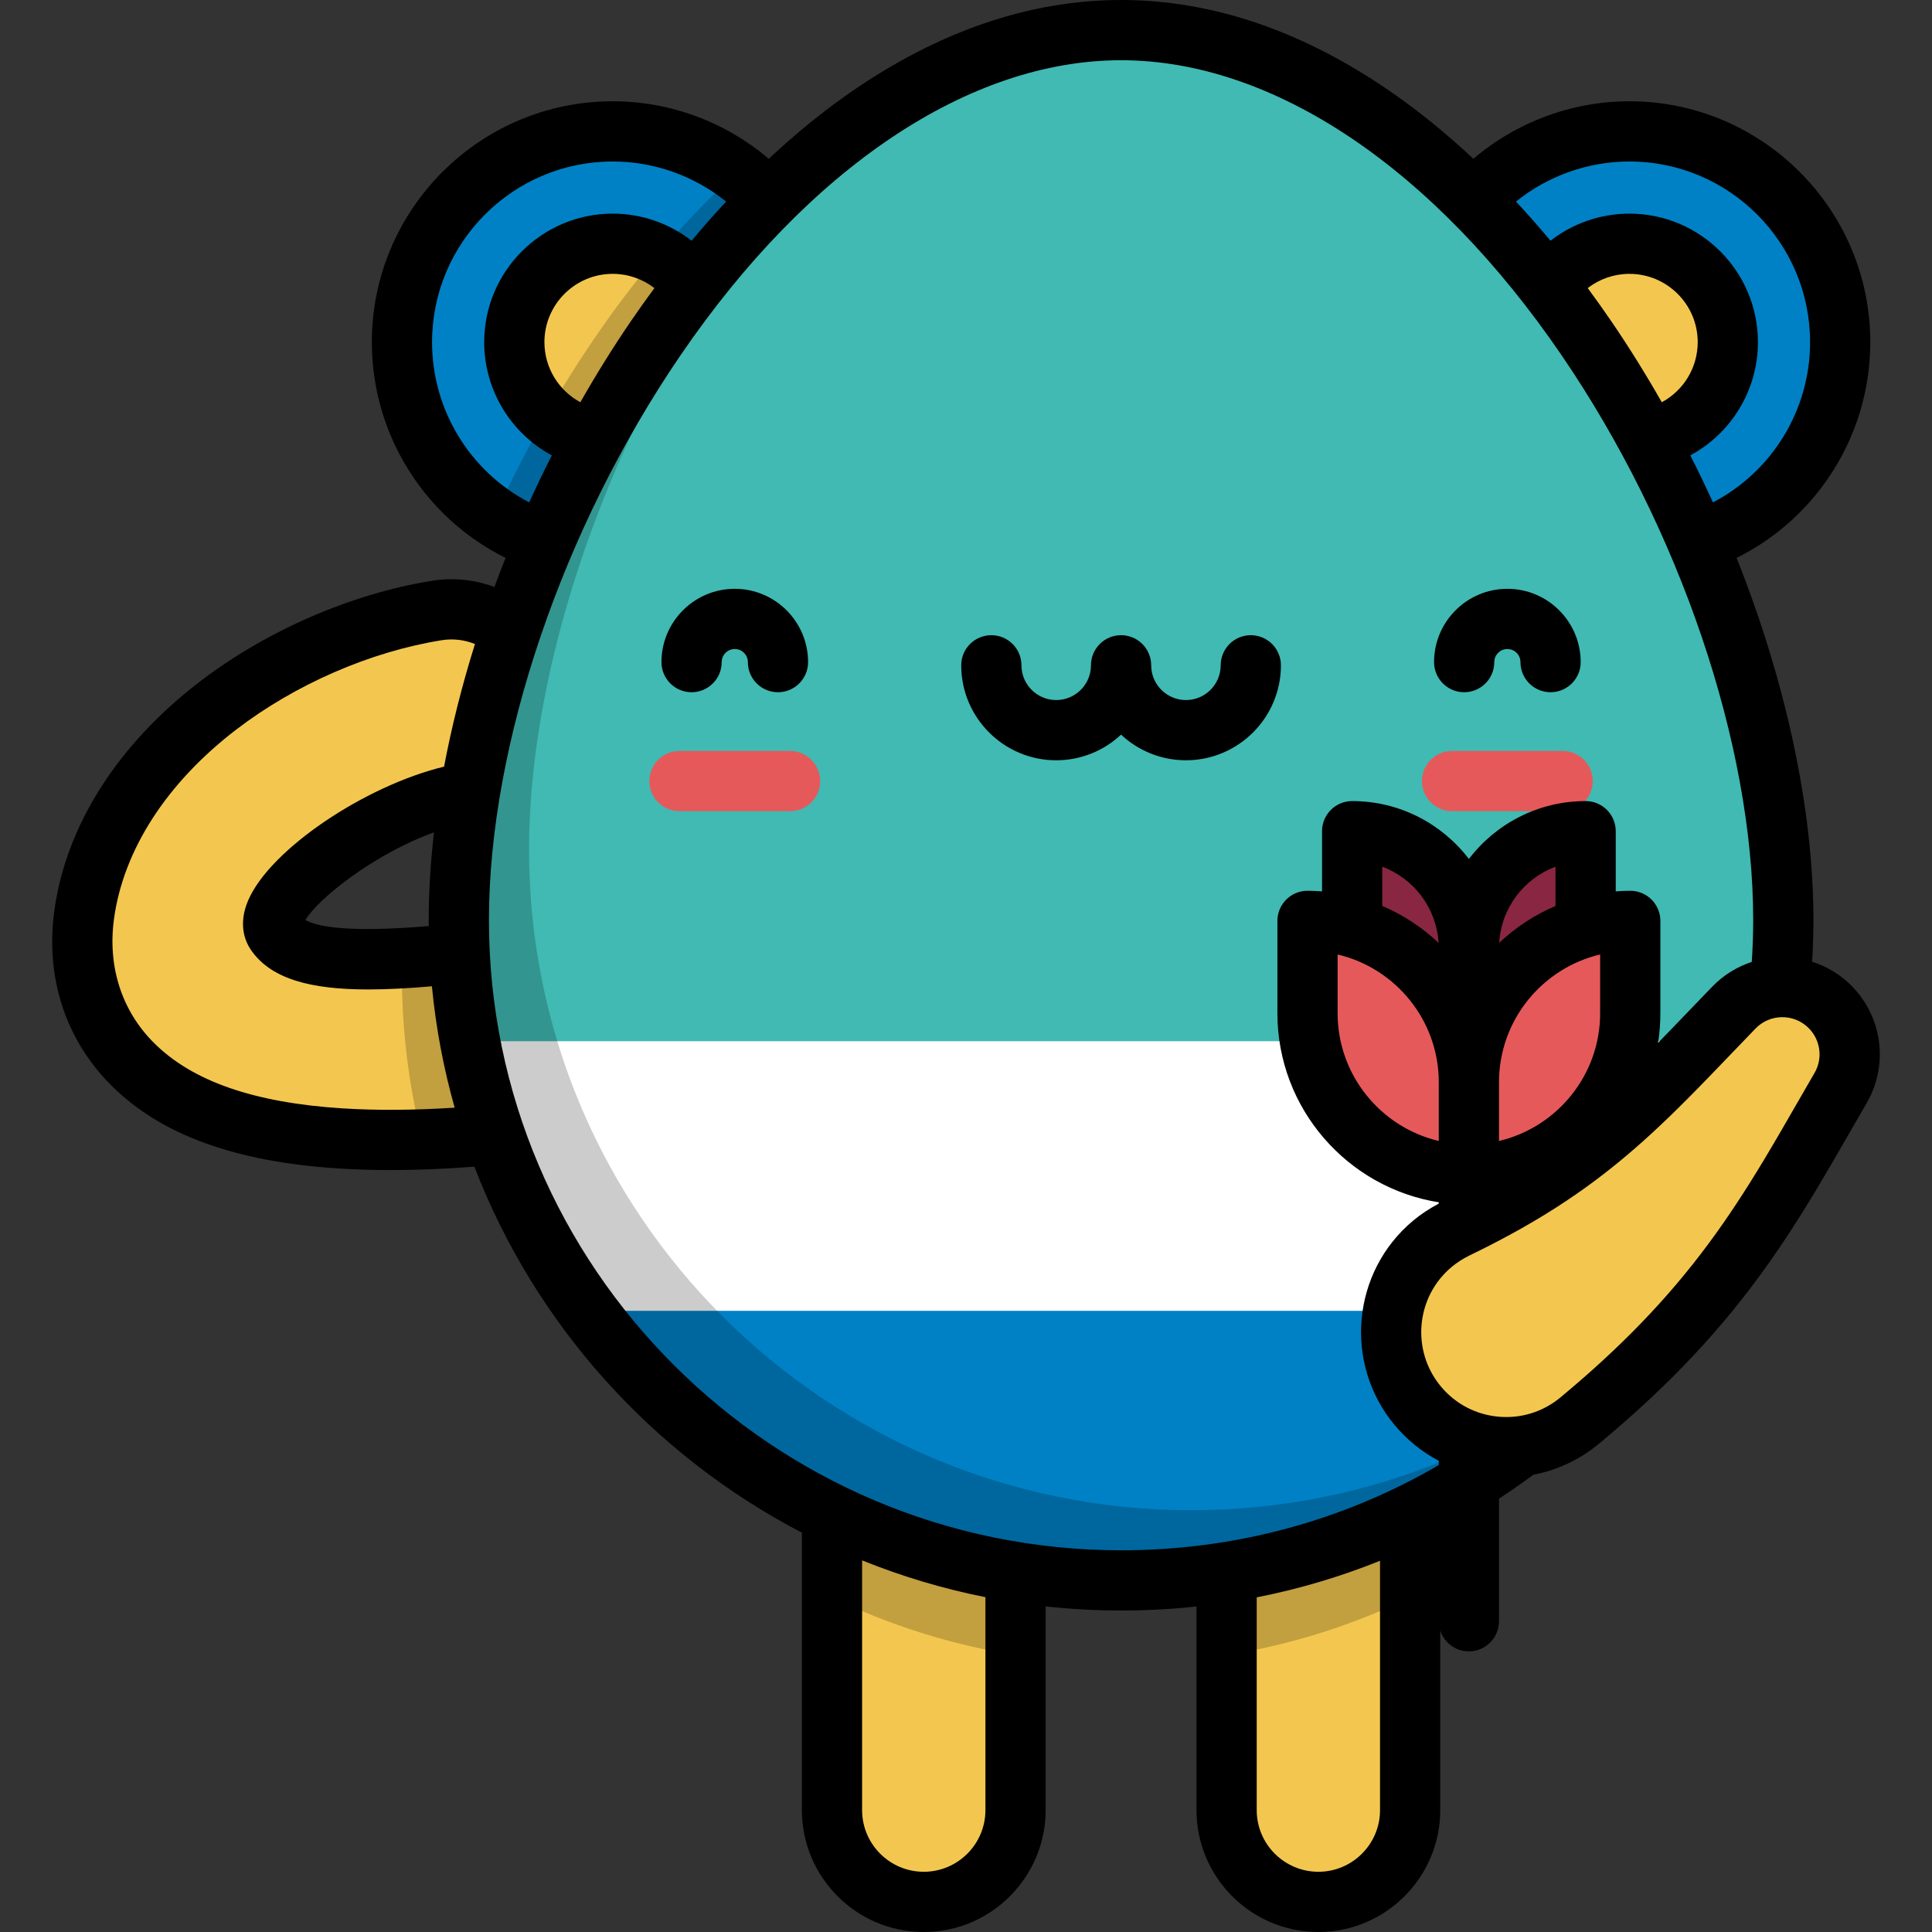 <?xml version="1.0" encoding="iso-8859-1"?>
<!-- Generator: Adobe Illustrator 19.0.0, SVG Export Plug-In . SVG Version: 6.00 Build 0)  -->
<svg xmlns="http://www.w3.org/2000/svg" xmlns:xlink="http://www.w3.org/1999/xlink" version="1.1" id="Capa_1" x="0px" y="0px" viewBox="0 0 512.001 512.001" style="enable-background:new 0 0 512.001 512.001;" xml:space="preserve">
<rect x="0" y="0" width="512.001" height="512.001" fill="#333333" stroke="none"/>
<path style="fill:#F3C74F;" d="M103.607,302.099c-4.425,0-8.895-0.123-13.329-0.405c-25.465-1.622-43.498-8.059-55.13-19.679  c-10.345-10.334-14.908-24.388-12.845-39.574c2.762-20.338,15.329-40.007,35.387-55.382c16.731-12.825,37.909-22.037,58.107-25.275  c13.343-2.139,25.898,6.943,28.038,20.29c2.14,13.345-6.944,25.898-20.29,28.038c-24.531,3.933-56.229,28.6-50.489,37.067  s25.637,8.864,65.727,3.374c13.378-1.841,25.734,7.533,27.566,20.925c1.834,13.391-7.534,25.733-20.925,27.566  C134.491,300.541,119.336,302.099,103.607,302.099z"/>
<path style="opacity:0.2;enable-background:new    ;" d="M143.834,182.074c-1.4-8.733-7.26-15.638-14.88-18.771  c-5.512,16.234-9.527,32.532-11.834,48.259c2.175-0.616,4.326-1.115,6.425-1.45C136.889,207.972,145.973,195.419,143.834,182.074z"/>
<path style="opacity:0.2;enable-background:new    ;" d="M166.35,271.478c-1.833-13.392-14.189-22.766-27.566-20.925  c-12.696,1.739-23.359,2.885-32.197,3.373c-0.043,1.593-0.066,3.175-0.066,4.747c0,14.941,1.883,29.442,5.416,43.286  c12.664-0.414,24.503-1.683,33.488-2.913C158.815,297.21,168.183,284.867,166.35,271.478z"/>
<path style="fill:#F3C74F;" d="M349.382,504.021c-13.432,0-24.319-10.888-24.319-24.32v-92.092c0-13.432,10.888-24.32,24.319-24.32  c13.432,0,24.319,10.888,24.319,24.32v92.092C373.701,493.133,362.813,504.021,349.382,504.021z"/>
<path style="opacity:0.2;enable-background:new    ;" d="M349.382,363.289c-13.432,0-24.319,10.888-24.319,24.32v51.005  c17.172-2.742,33.513-7.963,48.639-15.291v-35.714C373.701,374.176,362.813,363.289,349.382,363.289z"/>
<path style="fill:#F3C74F;" d="M244.808,504.021c-13.432,0-24.319-10.888-24.319-24.32v-92.092c0-13.432,10.888-24.32,24.319-24.32  c13.432,0,24.319,10.888,24.319,24.32v92.092C269.127,493.133,258.24,504.021,244.808,504.021z"/>
<path style="opacity:0.2;enable-background:new    ;" d="M244.808,363.289c-13.432,0-24.319,10.888-24.319,24.32v35.714  c15.126,7.329,31.467,12.549,48.639,15.291v-51.005C269.127,374.176,258.24,363.289,244.808,363.289z"/>
<circle style="fill:#0081C6;" cx="431.809" cy="90.675" r="55.85"/>
<circle style="fill:#F3C74F;" cx="431.809" cy="90.675" r="26.078"/>
<circle style="fill:#0081C6;" cx="162.38" cy="90.675" r="55.85"/>
<circle style="fill:#F3C74F;" cx="162.38" cy="90.675" r="26.078"/>
<path style="opacity:0.2;enable-background:new    ;" d="M195.395,45.628c-26.262,23.735-48.536,56.409-64.358,91.283  c8.937,6.068,19.723,9.617,31.339,9.617c30.848,0,55.855-25.008,55.855-55.855C218.232,72.179,209.239,55.794,195.395,45.628z"/>
<path style="fill:#40BAB3;" d="M472.597,243.841c0-96.64-80.567-235.862-175.502-235.862S121.593,147.201,121.593,243.841  s78.575,174.982,175.502,174.982C394.022,418.823,472.597,340.481,472.597,243.841z"/>
<g>
	<path style="fill:#E6595A;" d="M209.371,214.973h-29.299c-4.408,0-7.98-3.572-7.98-7.98c0-4.408,3.572-7.98,7.98-7.98h29.299   c4.408,0,7.98,3.572,7.98,7.98C217.351,211.401,213.779,214.973,209.371,214.973z"/>
	<path style="fill:#E6595A;" d="M414.118,214.973h-29.299c-4.408,0-7.98-3.572-7.98-7.98c0-4.408,3.572-7.98,7.98-7.98h29.299   c4.408,0,7.98,3.572,7.98,7.98C422.098,211.401,418.525,214.973,414.118,214.973z"/>
</g>
<path style="fill:#FFFFFF;" d="M124.549,275.934c15.119,81.311,86.615,142.891,172.546,142.891s157.427-61.579,172.546-142.891  H124.549z"/>
<path style="fill:#0081C6;" d="M155.617,347.378c31.943,43.323,83.412,71.445,141.478,71.445  c58.066,0,109.535-28.122,141.478-71.445H155.617z"/>
<path style="opacity:0.2;enable-background:new    ;" d="M315.705,400.214c-96.927,0-175.502-78.342-175.502-174.982  c0-58.18,29.208-131.782,73.165-181.159c-54.135,47.788-91.775,133.719-91.775,199.768c0,96.64,78.575,174.983,175.502,174.983  c53.291,0,101.029-23.687,133.217-61.072C399.562,384.211,359.509,400.214,315.705,400.214z"/>
<path style="fill:#F3C74F;" d="M385.869,325.571c6.895-3.334,13.553-6.897,19.91-10.832c6.364-3.935,12.422-8.249,18.329-13.109  c5.908-4.85,11.684-10.276,17.533-16.158c5.846-5.872,11.77-12.166,17.889-18.478c6.857-7.072,18.149-7.247,25.22-0.39  c6.008,5.825,7.038,14.852,3.008,21.773l-0.047,0.072c-4.25,7.297-8.462,14.789-13.062,22.468  c-4.593,7.667-9.622,15.531-15.332,23.243c-5.696,7.714-12.057,15.218-18.85,22.219c-6.792,7.014-13.98,13.537-21.336,19.673  l-0.46,0.384c-12.931,10.787-32.159,9.047-42.945-3.884c-10.786-12.931-9.047-32.159,3.884-42.945  C381.527,328.01,383.725,326.624,385.869,325.571z"/>
<g>
	<path style="fill:#892641;" d="M358.335,288.905h30.935v-37.696c0-17.085-13.85-30.935-30.935-30.935l0,0V288.905z"/>
	<path style="fill:#892641;" d="M420.205,288.905H389.27v-37.696c0-17.085,13.85-30.935,30.935-30.935l0,0V288.905z"/>
</g>
<g>
	<path style="fill:#E6595A;" d="M389.27,311.274L389.27,311.274v-24.466c0-23.619-19.147-42.766-42.766-42.766l0,0v24.466   C346.504,292.128,365.651,311.274,389.27,311.274z"/>
	<path style="fill:#E6595A;" d="M389.27,311.274L389.27,311.274v-24.466c0-23.619,19.147-42.766,42.766-42.766l0,0v24.466   C432.036,292.128,412.889,311.274,389.27,311.274z"/>
</g>
<path d="M194.722,156.039c-10.712,0-19.428,8.715-19.428,19.429c0,4.408,3.572,7.98,7.98,7.98s7.98-3.572,7.98-7.98  c0-1.913,1.556-3.469,3.468-3.469c1.913,0,3.469,1.556,3.469,3.469c0,4.408,3.572,7.98,7.98,7.98s7.98-3.572,7.98-7.98  C214.149,164.755,205.434,156.039,194.722,156.039z M490.306,260.877c-2.944-2.855-6.408-4.837-10.072-6.01  c0.219-3.673,0.343-7.359,0.343-11.026c0-29.643-7.364-63.339-20.36-95.991c21.483-10.668,35.433-32.715,35.433-57.178  c0-35.199-28.637-63.835-63.835-63.835c-15.208,0-29.88,5.488-41.357,15.242c-6.963-6.511-14.1-12.347-21.328-17.382  C345.606,8.309,321.371,0,297.095,0c-24.275,0-48.512,8.309-72.034,24.696c-7.228,5.035-14.365,10.872-21.328,17.383  c-11.478-9.754-26.149-15.242-41.357-15.242c-35.199,0-63.835,28.637-63.835,63.835c0,24.463,13.95,46.51,35.433,57.178  c-1.02,2.563-2.001,5.134-2.952,7.708c-5.207-1.945-10.882-2.55-16.489-1.652c-21.462,3.44-43.951,13.216-61.698,26.821  c-21.742,16.666-35.392,38.201-38.44,60.64c-2.407,17.715,2.961,34.157,15.112,46.294c13.065,13.052,32.778,20.247,60.265,21.998  c4.402,0.28,9.057,0.421,13.835,0.421c6.998,0,14.414-0.305,22.11-0.899c16.114,41.887,47.244,76.41,86.79,96.985v73.536  c0,17.809,14.49,32.299,32.299,32.299s32.299-14.49,32.299-32.299v-53.986c6.567,0.713,13.234,1.09,19.987,1.09  c6.727,0,13.395-0.364,19.988-1.07v53.967c0,17.809,14.49,32.299,32.299,32.299c17.809,0,32.3-14.49,32.3-32.299V432.11  c1.038,3.202,4.041,5.517,7.589,5.517c4.408,0,7.98-3.572,7.98-7.98v-32.482c3.092-2.017,6.135-4.135,9.125-6.35  c6.345-1.204,12.314-4.002,17.412-8.253l0.456-0.381c8.213-6.851,15.394-13.474,21.952-20.243  c7.035-7.252,13.611-15.003,19.535-23.027c5.186-7.003,10.195-14.595,15.764-23.89c3.035-5.066,5.908-10.062,8.688-14.894  c1.452-2.525,2.892-5.027,4.335-7.507c0.047-0.073,0.091-0.149,0.136-0.225C500.637,282.12,498.85,269.16,490.306,260.877z   M431.815,42.797c26.398,0,47.875,21.477,47.875,47.875c0,18.031-10.102,34.312-25.742,42.463c-1.906-4.189-3.911-8.343-5.995-12.46  c10.789-5.808,17.918-17.205,17.918-30.003c0-18.779-15.278-34.058-34.058-34.058c-7.667,0-15.005,2.587-20.913,7.18  c-2.994-3.59-6.046-7.049-9.144-10.378C410.216,46.603,420.833,42.797,431.815,42.797z M440.393,106.601  c-4.184-7.349-8.637-14.52-13.354-21.43c-2.051-3.005-4.146-5.945-6.276-8.825c3.13-2.413,7.004-3.772,11.052-3.772  c9.979,0,18.098,8.118,18.098,18.098C449.912,97.473,446.119,103.515,440.393,106.601z M114.5,90.672  c0-26.399,21.477-47.875,47.875-47.875c10.982,0,21.598,3.807,30.057,10.62c-3.099,3.329-6.151,6.788-9.145,10.378  c-5.907-4.594-13.246-7.18-20.912-7.18c-18.779,0-34.058,15.278-34.058,34.058c0,12.798,7.129,24.195,17.919,30.003  c-2.084,4.117-4.089,8.271-5.995,12.46C124.602,124.984,114.5,108.703,114.5,90.672z M173.428,76.346  c-2.13,2.88-4.224,5.82-6.276,8.824c-4.718,6.911-9.171,14.081-13.354,21.43c-5.727-3.087-9.52-9.128-9.52-15.929  c0-9.979,8.118-18.098,18.098-18.098C166.423,72.574,170.298,73.933,173.428,76.346z M117.681,203.169  c-20.95,5.07-46.05,21.882-51.891,35.391c-2.783,6.44-0.781,10.97,0.66,13.097c5.301,7.819,15.916,10.559,31.16,10.559  c5.102,0,10.736-0.313,16.851-0.84c1.058,11.036,3.095,21.79,6.037,32.172c-10.698,0.684-20.727,0.752-29.713,0.182  c-23.443-1.494-39.797-7.173-49.997-17.362c-8.54-8.53-12.297-20.197-10.577-32.855c2.477-18.236,13.96-36.036,32.334-50.121  c15.714-12.045,35.584-20.693,54.516-23.729c3.003-0.479,6.044-0.107,8.806,1.012C122.45,181.585,119.702,192.476,117.681,203.169z   M113.633,245.417c-21.973,1.859-29.87,0.036-32.693-1.613c3.33-5.655,18.333-17.573,34.071-23.216  c-0.918,7.956-1.398,15.736-1.398,23.253C113.613,244.368,113.629,244.89,113.633,245.417z M261.147,479.701  c0,9.01-7.33,16.339-16.34,16.339s-16.339-7.33-16.339-16.339v-66.185c10.453,4.219,21.379,7.507,32.679,9.754V479.701z   M365.722,479.701c0,9.01-7.33,16.339-16.34,16.339c-9.01,0-16.339-7.33-16.339-16.339v-56.385  c11.203-2.207,22.13-5.445,32.679-9.693L365.722,479.701L365.722,479.701z M381.29,388.267  c-25.452,14.822-54.199,22.577-84.195,22.577c-92.371,0-167.521-74.917-167.521-167.003c0-46.458,19.45-103.808,50.761-149.671  c33.932-49.704,76.491-78.21,116.761-78.21c40.271,0,82.829,28.506,116.761,78.21c31.311,45.862,50.761,103.212,50.761,149.67  c0,3.685-0.135,7.39-0.377,11.076c-3.838,1.261-7.439,3.427-10.44,6.523c-2.175,2.242-4.324,4.484-6.454,6.704  c-2.726,2.841-5.346,5.567-7.942,8.226c0.4-2.563,0.612-5.188,0.612-7.862v-24.465c0-4.408-3.572-7.98-7.98-7.98  c-1.297,0-2.577,0.065-3.85,0.161v-15.95c0-4.408-3.572-7.98-7.98-7.98c-12.602,0-23.819,6.027-30.935,15.343  c-7.117-9.316-18.333-15.343-30.935-15.343c-4.408,0-7.98,3.572-7.98,7.98v15.95c-1.273-0.096-2.554-0.161-3.851-0.161  c-4.408,0-7.98,3.572-7.98,7.98v24.465c0,25.266,18.564,46.274,42.766,50.114v0.347c-2.434,1.287-4.768,2.823-6.789,4.509  c-16.29,13.589-18.488,37.895-4.902,54.184c3.296,3.953,7.265,7.143,11.69,9.46v1.144H381.29z M424.056,252.948v15.561  c0,16.436-11.458,30.247-26.805,33.862v-15.562C397.25,270.373,408.709,256.563,424.056,252.948z M397.303,249.862  c0.541-9.266,6.588-17.078,14.922-20.177v10.407C406.675,242.455,401.636,245.787,397.303,249.862z M381.29,286.809v15.562  c-15.347-3.616-26.806-17.426-26.806-33.862v-15.561C369.832,256.563,381.29,270.373,381.29,286.809z M366.315,240.092v-10.407  c8.333,3.098,14.381,10.91,14.922,20.177C376.904,245.787,371.866,242.456,366.315,240.092z M480.934,284.238  c-0.04,0.065-0.08,0.13-0.118,0.197c-1.486,2.554-2.97,5.132-4.466,7.733c-2.745,4.772-5.583,9.707-8.544,14.65  c-5.297,8.84-10.032,16.02-14.908,22.604c-5.508,7.462-11.617,14.661-18.162,21.407c-6.165,6.365-12.941,12.612-20.717,19.097  l-0.456,0.381c-4.619,3.852-10.462,5.672-16.448,5.133c-5.988-0.542-11.407-3.384-15.258-7.999  c-7.951-9.531-6.665-23.754,2.869-31.705c1.331-1.111,2.979-2.173,4.643-2.991c7.652-3.702,14.395-7.371,20.607-11.216  c6.798-4.203,13.078-8.695,19.195-13.727c5.654-4.64,11.415-9.947,18.125-16.696c3.829-3.846,7.586-7.762,11.565-11.907  c2.111-2.2,4.242-4.422,6.398-6.645c3.783-3.904,10.037-3.997,13.938-0.215C482.424,275.465,483.129,280.34,480.934,284.238z   M331.477,168.334c-4.408,0-7.98,3.572-7.98,7.98c0,5.079-4.133,9.21-9.211,9.21s-9.21-4.132-9.21-9.21  c0-4.408-3.572-7.98-7.98-7.98c-4.408,0-7.98,3.572-7.98,7.98c0,5.079-4.133,9.21-9.211,9.21s-9.21-4.132-9.21-9.21  c0-4.408-3.572-7.98-7.98-7.98s-7.98,3.572-7.98,7.98c0,13.879,11.291,25.17,25.17,25.17c6.641,0,12.688-2.584,17.191-6.801  c4.502,4.217,10.55,6.801,17.19,6.801c13.88,0,25.171-11.291,25.171-25.17C339.457,171.906,335.885,168.334,331.477,168.334z   M388.021,183.448c4.408,0,7.98-3.572,7.98-7.98c0-1.913,1.556-3.469,3.468-3.469c1.913,0,3.469,1.556,3.469,3.469  c0,4.408,3.572,7.98,7.98,7.98c4.407,0,7.98-3.572,7.98-7.98c0-10.712-8.715-19.429-19.429-19.429  c-10.712,0-19.428,8.715-19.428,19.429C380.041,179.876,383.613,183.448,388.021,183.448z"/>
<g>
</g>
<g>
</g>
<g>
</g>
<g>
</g>
<g>
</g>
<g>
</g>
<g>
</g>
<g>
</g>
<g>
</g>
<g>
</g>
<g>
</g>
<g>
</g>
<g>
</g>
<g>
</g>
<g>
</g>
</svg>

